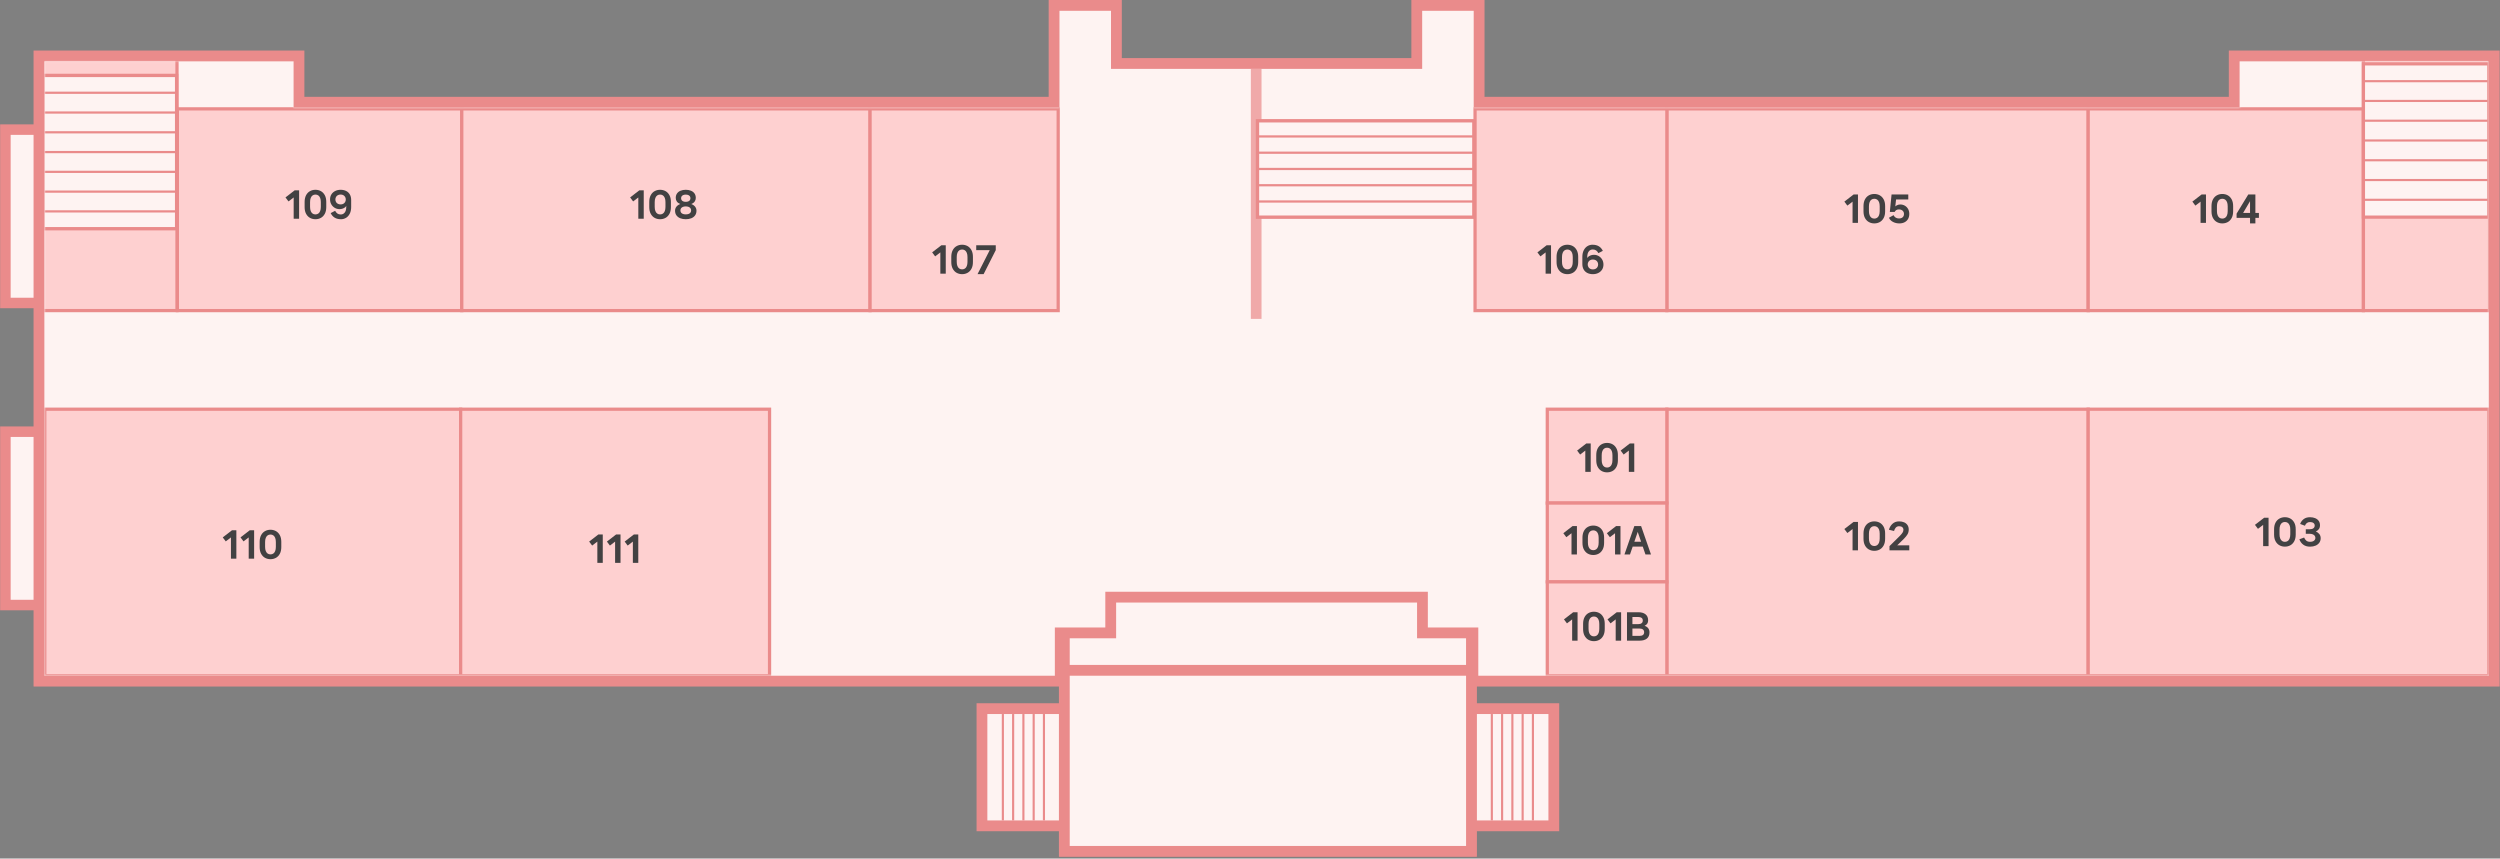 <svg width="1389" height="477" viewBox="0 0 1389 477" fill="none" xmlns="http://www.w3.org/2000/svg">
<rect x="0" y="0" width="1389" height="477" fill="#808080" stroke="none"/>
<path d="M24.876 72.018H3V168.336H24.876V72.018Z" fill="#FEF3F2" stroke="#EA8B8B" stroke-width="5.832" stroke-miterlimit="10"/>
<path d="M24.876 239.844H3V336.163H24.876V239.844Z" fill="#FEF3F2" stroke="#EA8B8B" stroke-width="5.832" stroke-miterlimit="10"/>
<path d="M817.398 324.792H591.48V472.872H817.398V324.792Z" fill="#FEF3F2"/>
<path d="M814.542 327.655V470.023H594.342V327.655H814.542ZM820.254 321.937H588.624V475.735H820.254V321.937Z" fill="#EA8B8B"/>
<path d="M863.304 393.72H817.248V458.832H863.304V393.72Z" fill="#FEF3F2"/>
<path d="M860.304 396.714V455.832H820.242V396.714H860.304ZM866.298 390.72H814.248V461.832H866.298V390.72Z" fill="#EA8B8B"/>
<path d="M851.688 396.714V455.838" stroke="#EA8B8B" stroke-width="1.188" stroke-miterlimit="10"/>
<path d="M845.982 396.714V455.838" stroke="#EA8B8B" stroke-width="1.188" stroke-miterlimit="10"/>
<path d="M840.276 396.714V455.838" stroke="#EA8B8B" stroke-width="1.188" stroke-miterlimit="10"/>
<path d="M834.57 396.714V455.838" stroke="#EA8B8B" stroke-width="1.188" stroke-miterlimit="10"/>
<path d="M828.864 396.714V455.838" stroke="#EA8B8B" stroke-width="1.188" stroke-miterlimit="10"/>
<path d="M591.63 393.72H545.574V458.832H591.63V393.72Z" fill="#FEF3F2"/>
<path d="M588.636 396.714V455.832H548.574V396.714H588.636ZM594.63 390.72H542.58V461.832H594.63V390.72Z" fill="#EA8B8B"/>
<path d="M580.014 396.714V455.838" stroke="#EA8B8B" stroke-width="1.188" stroke-miterlimit="10"/>
<path d="M574.308 396.714V455.838" stroke="#EA8B8B" stroke-width="1.188" stroke-miterlimit="10"/>
<path d="M568.602 396.714V455.838" stroke="#EA8B8B" stroke-width="1.188" stroke-miterlimit="10"/>
<path d="M562.896 396.714V455.838" stroke="#EA8B8B" stroke-width="1.188" stroke-miterlimit="10"/>
<path d="M557.19 396.714V455.838" stroke="#EA8B8B" stroke-width="1.188" stroke-miterlimit="10"/>
<path d="M818.352 378.432V351.63H790.314V331.776H617.118V351.63H589.086V378.432H21.648V31.08H166.116V56.796H585.642V3H620.274V35.274H787.158V3H821.79V56.796H1241.32V31.08H1385.79V378.432H818.352Z" fill="#FEF3F2"/>
<path d="M818.79 6V59.796H1244.32V34.08H1382.78V375.438H821.346V348.63H793.308V328.776H614.112V348.63H586.074V375.438H24.648V34.08H163.116V59.796H588.642V6H617.274V38.274H790.158V6H818.79ZM824.79 0H784.158V32.274H623.274V0H582.642V53.796H169.116V28.08H18.648V381.438H592.086V354.63H620.124V334.776H787.32V354.63H815.358V381.438H1388.8V28.08H1238.33V53.796H824.802V0H824.79Z" fill="#EA8B8B"/>
<path opacity="0.7" d="M697.944 38.274V177.174" stroke="#EA8B8B" stroke-width="5.928" stroke-miterlimit="10"/>
<path d="M817.548 372.432H591.336V473.016H817.548V372.432Z" fill="#FEF3F2"/>
<path d="M814.548 375.432V470.016H594.336V375.432H814.548ZM820.548 369.432H588.336V476.016H820.548V369.432Z" fill="#EA8B8B"/>
<mask id="mask0_1138_1528" style="mask-type:luminance" maskUnits="userSpaceOnUse" x="24" y="6" width="1359" height="370">
<path d="M1244.32 34.081V59.797H818.79V6H790.158V38.275H617.274V6H588.642V59.797H163.116V34.081H24.648V59.797V153.018V375.432H586.086V348.63H614.118V328.777H793.314V348.63H821.352V375.432H1382.79V153.018V59.797V34.081H1244.32Z" fill="white"/>
</mask>
<g mask="url(#mask0_1138_1528)">
<path d="M256.566 60.48H98.55V172.572H256.566V60.48Z" fill="#FED0D0" stroke="#EA8B8B" stroke-width="1.8" stroke-miterlimit="10"/>
<path d="M163.164 121.512V109.704L160.284 111.912L158.616 109.686L163.74 105.732H166.176V121.512H163.164Z" fill="#424142"/>
<path d="M175.26 121.8C174.144 121.8 173.136 121.548 172.224 121.044C171.318 120.54 170.592 119.778 170.052 118.77C169.512 117.756 169.248 116.526 169.248 115.062V112.182C169.248 110.724 169.518 109.488 170.052 108.474C170.586 107.46 171.312 106.704 172.224 106.2C173.136 105.696 174.144 105.444 175.26 105.444C176.376 105.444 177.384 105.696 178.296 106.2C179.202 106.704 179.928 107.466 180.468 108.474C181.008 109.482 181.272 110.718 181.272 112.182V115.062C181.272 116.52 181.002 117.756 180.468 118.77C179.928 119.778 179.208 120.54 178.296 121.044C177.384 121.548 176.376 121.8 175.26 121.8ZM175.26 119.13C175.86 119.13 176.388 118.974 176.832 118.668C177.282 118.362 177.63 117.894 177.876 117.264C178.122 116.634 178.248 115.86 178.248 114.942V112.29C178.248 111.366 178.122 110.592 177.876 109.968C177.63 109.344 177.276 108.876 176.832 108.564C176.382 108.258 175.86 108.102 175.26 108.102C174.66 108.102 174.132 108.258 173.688 108.564C173.238 108.87 172.89 109.338 172.644 109.968C172.398 110.598 172.272 111.372 172.272 112.29V114.942C172.272 115.866 172.398 116.64 172.644 117.264C172.89 117.888 173.244 118.356 173.688 118.668C174.138 118.974 174.66 119.13 175.26 119.13Z" fill="#424142"/>
<path d="M189.486 121.8C188.088 121.8 186.918 121.518 185.97 120.948C185.022 120.378 184.272 119.532 183.726 118.404L186.186 117.12C186.57 117.822 187.008 118.338 187.5 118.668C187.992 118.998 188.604 119.16 189.336 119.16C190.23 119.16 190.962 118.806 191.532 118.092C192.102 117.384 192.384 116.316 192.384 114.894V113.646H192.75C192.48 114.468 191.964 115.098 191.196 115.536C190.428 115.98 189.57 116.196 188.622 116.196C187.674 116.196 186.858 115.968 186.048 115.512C185.244 115.056 184.596 114.42 184.11 113.592C183.624 112.764 183.378 111.828 183.378 110.778C183.378 109.728 183.636 108.78 184.146 107.976C184.656 107.172 185.364 106.548 186.258 106.104C187.152 105.66 188.16 105.444 189.27 105.444C190.38 105.444 191.418 105.66 192.306 106.098C193.194 106.536 193.878 107.178 194.37 108.03C194.862 108.882 195.108 109.908 195.108 111.114V115.014C195.108 116.484 194.844 117.732 194.31 118.758C193.776 119.784 193.086 120.546 192.228 121.05C191.37 121.554 190.452 121.806 189.48 121.806L189.486 121.8ZM189.258 113.58C189.822 113.58 190.32 113.466 190.746 113.232C191.172 113.004 191.508 112.68 191.754 112.26C192 111.84 192.12 111.366 192.12 110.832C192.12 110.298 192 109.818 191.754 109.404C191.508 108.99 191.172 108.666 190.746 108.432C190.32 108.204 189.822 108.084 189.258 108.084C188.694 108.084 188.172 108.198 187.734 108.432C187.29 108.66 186.948 108.984 186.708 109.404C186.462 109.818 186.342 110.298 186.342 110.832C186.342 111.366 186.462 111.846 186.708 112.26C186.948 112.674 187.296 112.998 187.734 113.232C188.178 113.46 188.682 113.58 189.258 113.58Z" fill="#424142"/>
<path d="M483.414 60.48H256.566V172.572H483.414V60.48Z" fill="#FED0D0" stroke="#EA8B8B" stroke-width="1.8" stroke-miterlimit="10"/>
<path d="M354.648 121.512V109.704L351.768 111.912L350.1 109.686L355.224 105.732H357.66V121.512H354.648Z" fill="#424142"/>
<path d="M366.744 121.8C365.628 121.8 364.62 121.548 363.708 121.044C362.802 120.54 362.076 119.778 361.536 118.77C360.996 117.756 360.732 116.526 360.732 115.062V112.182C360.732 110.724 361.002 109.488 361.536 108.474C362.07 107.46 362.796 106.704 363.708 106.2C364.62 105.696 365.628 105.444 366.744 105.444C367.86 105.444 368.868 105.696 369.78 106.2C370.686 106.704 371.412 107.466 371.952 108.474C372.492 109.482 372.756 110.718 372.756 112.182V115.062C372.756 116.52 372.486 117.756 371.952 118.77C371.412 119.778 370.692 120.54 369.78 121.044C368.868 121.548 367.86 121.8 366.744 121.8ZM366.744 119.13C367.344 119.13 367.872 118.974 368.316 118.668C368.766 118.362 369.114 117.894 369.36 117.264C369.606 116.634 369.732 115.86 369.732 114.942V112.29C369.732 111.366 369.606 110.592 369.36 109.968C369.114 109.344 368.76 108.876 368.316 108.564C367.866 108.258 367.344 108.102 366.744 108.102C366.144 108.102 365.616 108.258 365.172 108.564C364.722 108.87 364.374 109.338 364.128 109.968C363.882 110.598 363.756 111.372 363.756 112.29V114.942C363.756 115.866 363.882 116.64 364.128 117.264C364.374 117.888 364.728 118.356 365.172 118.668C365.622 118.974 366.144 119.13 366.744 119.13Z" fill="#424142"/>
<path d="M381.012 121.8C379.884 121.8 378.876 121.626 377.976 121.272C377.082 120.918 376.368 120.39 375.846 119.676C375.318 118.968 375.06 118.086 375.06 117.036C375.06 116.244 375.3 115.524 375.78 114.888C376.26 114.246 376.98 113.736 377.94 113.352C377.082 113.004 376.452 112.542 376.05 111.96C375.648 111.378 375.444 110.724 375.444 109.992C375.444 108.996 375.684 108.156 376.164 107.478C376.644 106.8 377.304 106.29 378.15 105.954C378.996 105.612 379.95 105.444 381.012 105.444C382.074 105.444 383.028 105.612 383.874 105.954C384.72 106.296 385.38 106.8 385.86 107.478C386.34 108.156 386.58 108.996 386.58 109.992C386.58 110.724 386.376 111.378 385.974 111.96C385.572 112.542 384.942 113.004 384.084 113.352C385.044 113.736 385.764 114.246 386.244 114.888C386.724 115.53 386.964 116.244 386.964 117.036C386.964 118.086 386.706 118.968 386.184 119.676C385.668 120.384 384.96 120.918 384.06 121.272C383.166 121.626 382.146 121.8 381.006 121.8H381.012ZM381.012 119.112C381.624 119.112 382.158 119.028 382.608 118.854C383.058 118.68 383.4 118.428 383.634 118.098C383.868 117.768 383.988 117.366 383.988 116.91C383.988 116.454 383.868 116.07 383.634 115.728C383.394 115.386 383.052 115.128 382.608 114.948C382.158 114.768 381.63 114.678 381.012 114.678C380.394 114.678 379.866 114.768 379.416 114.948C378.966 115.128 378.624 115.386 378.39 115.728C378.15 116.07 378.036 116.46 378.036 116.91C378.036 117.36 378.156 117.768 378.39 118.098C378.624 118.428 378.966 118.686 379.416 118.854C379.866 119.028 380.394 119.112 381.012 119.112ZM381.012 112.14C381.552 112.14 382.014 112.062 382.404 111.9C382.794 111.738 383.094 111.51 383.298 111.21C383.502 110.91 383.604 110.556 383.604 110.142C383.604 109.728 383.502 109.356 383.298 109.056C383.094 108.756 382.794 108.528 382.404 108.366C382.014 108.204 381.552 108.126 381.012 108.126C380.472 108.126 380.01 108.204 379.62 108.366C379.23 108.528 378.93 108.756 378.726 109.056C378.522 109.356 378.42 109.716 378.42 110.142C378.42 110.568 378.522 110.904 378.726 111.21C378.93 111.51 379.23 111.744 379.62 111.9C380.01 112.062 380.472 112.14 381.012 112.14Z" fill="#424142"/>
<path d="M1160.19 60.48H926.1V172.572H1160.19V60.48Z" fill="#FED0D0" stroke="#EA8B8B" stroke-width="1.8" stroke-miterlimit="10"/>
<path d="M1029.28 123.841V112.033L1026.4 114.241L1024.73 112.015L1029.85 108.061H1032.29V123.841H1029.28Z" fill="#424142"/>
<path d="M1041.37 124.128C1040.26 124.128 1039.25 123.876 1038.34 123.372C1037.43 122.868 1036.7 122.106 1036.16 121.098C1035.62 120.084 1035.36 118.854 1035.36 117.39V114.51C1035.36 113.052 1035.63 111.816 1036.16 110.802C1036.7 109.788 1037.42 109.032 1038.34 108.528C1039.25 108.024 1040.26 107.772 1041.37 107.772C1042.49 107.772 1043.5 108.024 1044.41 108.528C1045.31 109.032 1046.04 109.794 1046.58 110.802C1047.12 111.81 1047.38 113.046 1047.38 114.51V117.39C1047.38 118.848 1047.11 120.084 1046.58 121.098C1046.04 122.106 1045.32 122.868 1044.41 123.372C1043.5 123.876 1042.49 124.128 1041.37 124.128ZM1041.37 121.458C1041.97 121.458 1042.5 121.302 1042.94 120.996C1043.39 120.69 1043.74 120.222 1043.99 119.592C1044.23 118.962 1044.36 118.188 1044.36 117.27V114.618C1044.36 113.694 1044.23 112.92 1043.99 112.296C1043.74 111.672 1043.39 111.204 1042.94 110.892C1042.49 110.586 1041.97 110.43 1041.37 110.43C1040.77 110.43 1040.24 110.586 1039.8 110.892C1039.35 111.198 1039 111.666 1038.76 112.296C1038.51 112.926 1038.38 113.7 1038.38 114.618V117.27C1038.38 118.194 1038.51 118.968 1038.76 119.592C1039 120.216 1039.36 120.684 1039.8 120.996C1040.25 121.302 1040.77 121.458 1041.37 121.458Z" fill="#424142"/>
<path d="M1055.27 124.129C1054.01 124.129 1052.84 123.859 1051.77 123.313C1050.7 122.767 1049.94 121.993 1049.5 120.979L1052.07 119.539C1052.34 120.151 1052.74 120.613 1053.26 120.919C1053.78 121.225 1054.39 121.381 1055.08 121.381C1055.67 121.381 1056.17 121.279 1056.59 121.075C1057 120.871 1057.32 120.577 1057.54 120.199C1057.75 119.821 1057.86 119.377 1057.86 118.867C1057.86 118.357 1057.74 117.931 1057.51 117.553C1057.27 117.175 1056.94 116.881 1056.52 116.671C1056.1 116.461 1055.62 116.353 1055.08 116.353C1054.49 116.353 1054 116.467 1053.62 116.689C1053.23 116.911 1052.92 117.271 1052.66 117.757H1049.99L1050.95 108.061H1060.24V110.809H1053.46L1052.89 115.837H1052.29C1052.56 115.135 1053.02 114.589 1053.67 114.193C1054.31 113.803 1055 113.605 1055.75 113.605C1056.68 113.605 1057.54 113.821 1058.3 114.259C1059.07 114.697 1059.68 115.309 1060.13 116.113C1060.58 116.911 1060.8 117.829 1060.8 118.867C1060.8 119.905 1060.57 120.859 1060.12 121.651C1059.66 122.443 1059.02 123.055 1058.18 123.487C1057.35 123.913 1056.38 124.129 1055.27 124.129H1055.27Z" fill="#424142"/>
<path d="M1313.13 60.48H1160.2V172.572H1313.13V60.48Z" fill="#FED0D0" stroke="#EA8B8B" stroke-width="1.8" stroke-miterlimit="10"/>
<path d="M1222.63 123.841V112.033L1219.75 114.241L1218.08 112.015L1223.2 108.061H1225.64V123.841H1222.63Z" fill="#424142"/>
<path d="M1234.72 124.128C1233.61 124.128 1232.6 123.876 1231.69 123.372C1230.78 122.868 1230.05 122.106 1229.51 121.098C1228.97 120.084 1228.71 118.854 1228.71 117.39V114.51C1228.71 113.052 1228.98 111.816 1229.51 110.802C1230.05 109.788 1230.77 109.032 1231.69 108.528C1232.6 108.024 1233.61 107.772 1234.72 107.772C1235.84 107.772 1236.85 108.024 1237.76 108.528C1238.66 109.032 1239.39 109.794 1239.93 110.802C1240.47 111.816 1240.73 113.046 1240.73 114.51V117.39C1240.73 118.848 1240.46 120.084 1239.93 121.098C1239.39 122.106 1238.67 122.868 1237.76 123.372C1236.85 123.876 1235.84 124.128 1234.72 124.128ZM1234.72 121.458C1235.32 121.458 1235.85 121.302 1236.29 120.996C1236.74 120.69 1237.09 120.222 1237.34 119.592C1237.58 118.962 1237.71 118.188 1237.71 117.27V114.618C1237.71 113.694 1237.58 112.92 1237.34 112.296C1237.09 111.672 1236.74 111.204 1236.29 110.892C1235.84 110.586 1235.32 110.43 1234.72 110.43C1234.12 110.43 1233.59 110.586 1233.15 110.892C1232.7 111.198 1232.35 111.666 1232.11 112.296C1231.86 112.926 1231.73 113.7 1231.73 114.618V117.27C1231.73 118.194 1231.86 118.968 1232.11 119.592C1232.35 120.216 1232.71 120.684 1233.15 120.996C1233.6 121.302 1234.12 121.458 1234.72 121.458Z" fill="#424142"/>
<path d="M1242.65 121.056V118.692L1249.14 108.054H1252.31L1246.28 118.308H1255.05V121.056H1242.65ZM1250.12 124.128V108.06H1253.09V124.128H1250.12Z" fill="#424142"/>
<path d="M1160.19 227.352H926.1V375.438H1160.19V227.352Z" fill="#FED0D0" stroke="#EA8B8B" stroke-width="1.8" stroke-miterlimit="10"/>
<path d="M1029.28 305.748V293.94L1026.4 296.148L1024.73 293.922L1029.85 289.968H1032.29V305.748H1029.28Z" fill="#424142"/>
<path d="M1041.37 306.036C1040.26 306.036 1039.25 305.784 1038.34 305.28C1037.43 304.776 1036.7 304.014 1036.16 303.006C1035.62 301.992 1035.36 300.762 1035.36 299.298V296.418C1035.36 294.96 1035.63 293.724 1036.16 292.71C1036.7 291.696 1037.42 290.94 1038.34 290.436C1039.25 289.932 1040.26 289.68 1041.37 289.68C1042.49 289.68 1043.5 289.932 1044.41 290.436C1045.31 290.94 1046.04 291.702 1046.58 292.71C1047.12 293.718 1047.38 294.954 1047.38 296.418V299.298C1047.38 300.756 1047.11 301.992 1046.58 303.006C1046.04 304.014 1045.32 304.776 1044.41 305.28C1043.5 305.784 1042.49 306.036 1041.37 306.036ZM1041.37 303.366C1041.97 303.366 1042.5 303.21 1042.94 302.904C1043.39 302.598 1043.74 302.13 1043.99 301.5C1044.23 300.87 1044.36 300.096 1044.36 299.178V296.526C1044.36 295.602 1044.23 294.828 1043.99 294.204C1043.74 293.58 1043.39 293.112 1042.94 292.8C1042.49 292.494 1041.97 292.338 1041.37 292.338C1040.77 292.338 1040.24 292.494 1039.8 292.8C1039.35 293.106 1039 293.574 1038.76 294.204C1038.51 294.834 1038.38 295.608 1038.38 296.526V299.178C1038.38 300.102 1038.51 300.876 1038.76 301.5C1039 302.124 1039.36 302.592 1039.8 302.904C1040.25 303.21 1040.77 303.366 1041.37 303.366Z" fill="#424142"/>
<path d="M1049.8 305.748V303.426L1055.43 297.858C1056.19 297.102 1056.73 296.466 1057.05 295.95C1057.37 295.434 1057.54 294.9 1057.54 294.348C1057.54 293.76 1057.34 293.28 1056.93 292.92C1056.52 292.554 1055.93 292.374 1055.14 292.374C1054.41 292.374 1053.82 292.614 1053.35 293.082C1052.89 293.556 1052.56 294.204 1052.33 295.02L1049.49 294.33C1049.85 292.998 1050.51 291.894 1051.48 291.006C1052.44 290.124 1053.66 289.68 1055.14 289.68C1056.2 289.68 1057.13 289.854 1057.94 290.208C1058.74 290.562 1059.37 291.078 1059.82 291.762C1060.27 292.446 1060.49 293.262 1060.49 294.21C1060.49 295.158 1060.28 296.052 1059.84 296.82C1059.4 297.588 1058.72 298.434 1057.81 299.352L1054.08 303H1060.8V305.748H1049.8H1049.8Z" fill="#424142"/>
<path d="M1382.79 227.352H1160.2V375.438H1382.79V227.352Z" fill="#FED0D0" stroke="#EA8B8B" stroke-width="1.8" stroke-miterlimit="10"/>
<path d="M1257.4 303.426V291.618L1254.52 293.826L1252.85 291.6L1257.97 287.646H1260.41V303.426H1257.4Z" fill="#424142"/>
<path d="M1269.49 303.714C1268.38 303.714 1267.37 303.462 1266.46 302.958C1265.55 302.454 1264.82 301.692 1264.28 300.684C1263.74 299.67 1263.48 298.44 1263.48 296.976V294.096C1263.48 292.638 1263.75 291.402 1264.28 290.388C1264.82 289.374 1265.54 288.618 1266.46 288.114C1267.37 287.61 1268.38 287.358 1269.49 287.358C1270.61 287.358 1271.62 287.61 1272.53 288.114C1273.44 288.618 1274.16 289.38 1274.7 290.388C1275.24 291.402 1275.5 292.632 1275.5 294.096V296.976C1275.5 298.434 1275.23 299.67 1274.7 300.684C1274.16 301.692 1273.44 302.454 1272.53 302.958C1271.62 303.462 1270.61 303.714 1269.49 303.714ZM1269.49 301.044C1270.09 301.044 1270.62 300.888 1271.06 300.582C1271.51 300.276 1271.86 299.808 1272.11 299.178C1272.35 298.548 1272.48 297.774 1272.48 296.856V294.204C1272.48 293.28 1272.35 292.506 1272.11 291.882C1271.86 291.258 1271.51 290.79 1271.06 290.478C1270.61 290.172 1270.09 290.016 1269.49 290.016C1268.89 290.016 1268.36 290.172 1267.92 290.478C1267.47 290.784 1267.12 291.252 1266.88 291.882C1266.63 292.512 1266.5 293.286 1266.5 294.204V296.856C1266.5 297.78 1266.63 298.554 1266.88 299.178C1267.12 299.802 1267.48 300.27 1267.92 300.582C1268.37 300.888 1268.89 301.044 1269.49 301.044Z" fill="#424142"/>
<path d="M1280.17 298.644C1280.45 299.364 1280.85 299.94 1281.38 300.372C1281.9 300.81 1282.61 301.026 1283.49 301.026C1284.1 301.026 1284.63 300.936 1285.07 300.75C1285.52 300.564 1285.85 300.306 1286.08 299.982C1286.31 299.658 1286.43 299.286 1286.43 298.878C1286.43 298.446 1286.31 298.05 1286.08 297.708C1285.84 297.36 1285.48 297.084 1284.99 296.88C1284.5 296.676 1283.91 296.574 1283.2 296.574H1281.09V294.06H1283.2C1284.14 294.06 1284.85 293.874 1285.33 293.496C1285.81 293.118 1286.05 292.614 1286.05 291.99C1286.05 291.366 1285.81 290.898 1285.34 290.562C1284.88 290.226 1284.24 290.052 1283.44 290.052C1282.09 290.052 1281.15 290.736 1280.62 292.104L1277.96 291.108C1278.38 289.968 1279.05 289.062 1279.96 288.384C1280.87 287.706 1282.03 287.364 1283.44 287.364C1284.5 287.364 1285.45 287.538 1286.29 287.88C1287.13 288.228 1287.79 288.732 1288.27 289.398C1288.75 290.064 1288.99 290.862 1288.99 291.798C1288.99 292.68 1288.78 293.4 1288.36 293.958C1287.95 294.516 1287.39 294.966 1286.7 295.314C1287.48 295.62 1288.12 296.094 1288.62 296.724C1289.12 297.354 1289.37 298.128 1289.37 299.04C1289.37 299.952 1289.12 300.81 1288.62 301.518C1288.12 302.22 1287.43 302.766 1286.54 303.15C1285.65 303.534 1284.64 303.726 1283.5 303.726C1281.95 303.726 1280.68 303.36 1279.69 302.622C1278.7 301.884 1277.98 300.894 1277.53 299.634L1280.18 298.656L1280.17 298.644Z" fill="#424142"/>
<path d="M926.1 227.352H859.674V279.504H926.1V227.352Z" fill="#FED0D0" stroke="#EA8B8B" stroke-width="1.8" stroke-miterlimit="10"/>
<path d="M880.794 262.152V250.344L877.914 252.552L876.246 250.326L881.37 246.372H883.806V262.152H880.794Z" fill="#424142"/>
<path d="M892.89 262.441C891.774 262.441 890.766 262.189 889.854 261.685C888.948 261.181 888.222 260.419 887.682 259.411C887.142 258.397 886.878 257.167 886.878 255.703V252.823C886.878 251.365 887.148 250.129 887.682 249.115C888.216 248.101 888.942 247.345 889.854 246.841C890.766 246.337 891.774 246.085 892.89 246.085C894.006 246.085 895.014 246.337 895.926 246.841C896.832 247.345 897.558 248.107 898.098 249.115C898.638 250.123 898.902 251.359 898.902 252.823V255.703C898.902 257.161 898.632 258.397 898.098 259.411C897.558 260.419 896.838 261.181 895.926 261.685C895.014 262.189 894.006 262.441 892.89 262.441ZM892.89 259.771C893.49 259.771 894.018 259.615 894.462 259.309C894.912 259.003 895.26 258.535 895.506 257.905C895.752 257.275 895.878 256.501 895.878 255.583V252.931C895.878 252.007 895.752 251.233 895.506 250.609C895.26 249.985 894.906 249.517 894.462 249.205C894.012 248.899 893.49 248.743 892.89 248.743C892.29 248.743 891.762 248.899 891.318 249.205C890.868 249.511 890.52 249.979 890.274 250.609C890.028 251.239 889.902 252.013 889.902 252.931V255.583C889.902 256.507 890.028 257.281 890.274 257.905C890.52 258.529 890.874 258.997 891.318 259.309C891.768 259.615 892.29 259.771 892.89 259.771Z" fill="#424142"/>
<path d="M904.986 262.152V250.344L902.106 252.552L900.438 250.326L905.562 246.372H907.998V262.152H904.986Z" fill="#424142"/>
<path d="M926.1 279.498H859.674V323.286H926.1V279.498Z" fill="#FED0D0" stroke="#EA8B8B" stroke-width="1.8" stroke-miterlimit="10"/>
<path d="M873.132 308.071V296.263L870.252 298.471L868.584 296.245L873.708 292.291H876.144V308.071H873.132Z" fill="#424142"/>
<path d="M885.228 308.358C884.112 308.358 883.104 308.106 882.192 307.602C881.286 307.098 880.56 306.336 880.02 305.328C879.48 304.314 879.216 303.084 879.216 301.62V298.74C879.216 297.282 879.486 296.046 880.02 295.032C880.554 294.018 881.28 293.262 882.192 292.758C883.104 292.254 884.112 292.002 885.228 292.002C886.344 292.002 887.352 292.254 888.264 292.758C889.17 293.262 889.896 294.024 890.436 295.032C890.976 296.04 891.24 297.276 891.24 298.74V301.62C891.24 303.078 890.97 304.314 890.436 305.328C889.896 306.336 889.176 307.098 888.264 307.602C887.352 308.106 886.344 308.358 885.228 308.358ZM885.228 305.688C885.828 305.688 886.356 305.532 886.8 305.226C887.25 304.92 887.598 304.452 887.844 303.822C888.09 303.192 888.216 302.418 888.216 301.5V298.848C888.216 297.924 888.09 297.15 887.844 296.526C887.598 295.902 887.244 295.434 886.8 295.122C886.35 294.816 885.828 294.66 885.228 294.66C884.628 294.66 884.1 294.816 883.656 295.122C883.206 295.428 882.858 295.896 882.612 296.526C882.366 297.156 882.24 297.93 882.24 298.848V301.5C882.24 302.424 882.366 303.198 882.612 303.822C882.858 304.446 883.212 304.914 883.656 305.226C884.106 305.532 884.628 305.688 885.228 305.688Z" fill="#424142"/>
<path d="M897.324 308.071V296.263L894.444 298.471L892.776 296.245L897.9 292.291H900.336V308.071H897.324Z" fill="#424142"/>
<path d="M902.544 308.071L908.034 292.291H911.028L905.616 308.071H902.544ZM906.27 303.691V300.985H913.566V303.691H906.27ZM914.22 308.071L908.808 292.291H911.802L917.292 308.071H914.22Z" fill="#424142"/>
<path d="M926.1 323.287H859.674V375.439H926.1V323.287Z" fill="#FED0D0" stroke="#EA8B8B" stroke-width="1.8" stroke-miterlimit="10"/>
<path d="M873.486 355.944V344.136L870.606 346.344L868.938 344.118L874.062 340.164H876.498V355.944H873.486Z" fill="#424142"/>
<path d="M885.582 356.232C884.466 356.232 883.458 355.98 882.546 355.476C881.64 354.972 880.914 354.21 880.374 353.202C879.834 352.188 879.57 350.958 879.57 349.494V346.614C879.57 345.156 879.84 343.92 880.374 342.906C880.908 341.892 881.634 341.136 882.546 340.632C883.458 340.128 884.466 339.876 885.582 339.876C886.698 339.876 887.706 340.128 888.618 340.632C889.524 341.136 890.25 341.898 890.79 342.906C891.33 343.914 891.594 345.15 891.594 346.614V349.494C891.594 350.952 891.324 352.188 890.79 353.202C890.25 354.21 889.53 354.972 888.618 355.476C887.706 355.98 886.698 356.232 885.582 356.232ZM885.582 353.562C886.182 353.562 886.71 353.406 887.154 353.1C887.604 352.794 887.952 352.326 888.198 351.696C888.444 351.066 888.57 350.292 888.57 349.374V346.722C888.57 345.798 888.444 345.024 888.198 344.4C887.952 343.776 887.598 343.308 887.154 342.996C886.704 342.69 886.182 342.534 885.582 342.534C884.982 342.534 884.454 342.69 884.01 342.996C883.56 343.302 883.212 343.77 882.966 344.4C882.72 345.03 882.594 345.804 882.594 346.722V349.374C882.594 350.298 882.72 351.072 882.966 351.696C883.212 352.32 883.566 352.788 884.01 353.1C884.46 353.406 884.982 353.562 885.582 353.562Z" fill="#424142"/>
<path d="M897.678 355.944V344.136L894.798 346.344L893.13 344.118L898.254 340.164H900.69V355.944H897.678Z" fill="#424142"/>
<path d="M903.96 355.944V340.164H906.972V355.944H903.96ZM905.322 355.944V353.292H910.986C911.778 353.292 912.396 353.124 912.828 352.794C913.266 352.464 913.482 351.954 913.482 351.276C913.482 350.598 913.26 350.088 912.822 349.74C912.378 349.392 911.772 349.224 910.986 349.224H905.322V346.764H910.236C911.016 346.764 911.628 346.596 912.072 346.254C912.516 345.912 912.732 345.42 912.732 344.766C912.732 344.112 912.516 343.608 912.078 343.29C911.64 342.972 911.028 342.81 910.236 342.81H905.34V340.158H910.254C911.928 340.158 913.26 340.536 914.238 341.292C915.216 342.048 915.708 343.188 915.708 344.712C915.708 345.378 915.546 345.966 915.228 346.476C914.91 346.986 914.406 347.394 913.728 347.688C914.652 348.006 915.336 348.48 915.78 349.098C916.23 349.716 916.452 350.466 916.452 351.336C916.452 352.884 915.966 354.042 914.994 354.804C914.022 355.566 912.69 355.944 910.998 355.944H905.316H905.322Z" fill="#424142"/>
<path d="M255.942 227.352H24.876V375.438H255.942V227.352Z" fill="#FED0D0" stroke="#EA8B8B" stroke-width="1.8" stroke-miterlimit="10"/>
<path d="M128.31 310.398V298.59L125.43 300.798L123.762 298.572L128.886 294.618H131.322V310.398H128.31Z" fill="#424142"/>
<path d="M138.18 310.398V298.59L135.3 300.798L133.632 298.572L138.756 294.618H141.192V310.398H138.18Z" fill="#424142"/>
<path d="M150.276 310.686C149.16 310.686 148.152 310.434 147.24 309.93C146.334 309.426 145.608 308.664 145.068 307.656C144.528 306.642 144.264 305.412 144.264 303.948V301.068C144.264 299.61 144.534 298.374 145.068 297.36C145.602 296.346 146.328 295.59 147.24 295.086C148.152 294.582 149.16 294.33 150.276 294.33C151.392 294.33 152.4 294.582 153.312 295.086C154.218 295.59 154.944 296.352 155.484 297.36C156.024 298.368 156.288 299.604 156.288 301.068V303.948C156.288 305.406 156.018 306.642 155.484 307.656C154.944 308.664 154.224 309.426 153.312 309.93C152.4 310.434 151.392 310.686 150.276 310.686ZM150.276 308.016C150.876 308.016 151.404 307.86 151.848 307.554C152.298 307.248 152.646 306.78 152.892 306.15C153.138 305.52 153.264 304.746 153.264 303.828V301.176C153.264 300.252 153.138 299.478 152.892 298.854C152.646 298.23 152.292 297.762 151.848 297.45C151.398 297.144 150.876 296.988 150.276 296.988C149.676 296.988 149.148 297.144 148.704 297.45C148.254 297.756 147.906 298.224 147.66 298.854C147.414 299.484 147.288 300.258 147.288 301.176V303.828C147.288 304.752 147.414 305.526 147.66 306.15C147.906 306.774 148.26 307.242 148.704 307.554C149.154 307.86 149.676 308.016 150.276 308.016Z" fill="#424142"/>
<path d="M427.56 227.352H255.942V375.438H427.56V227.352Z" fill="#FED0D0" stroke="#EA8B8B" stroke-width="1.8" stroke-miterlimit="10"/>
<path d="M331.884 312.72V300.912L329.004 303.12L327.336 300.894L332.46 296.94H334.896V312.72H331.884Z" fill="#424142"/>
<path d="M341.748 312.72V300.912L338.868 303.12L337.2 300.894L342.324 296.94H344.76V312.72H341.748Z" fill="#424142"/>
<path d="M351.618 312.72V300.912L348.738 303.12L347.07 300.894L352.194 296.94H354.63V312.72H351.618Z" fill="#424142"/>
<path d="M1383.17 24.487H1313.11V172.573H1383.17V24.487Z" fill="#FED0D0" stroke="#EA8B8B" stroke-width="1.8" stroke-miterlimit="10"/>
<path d="M1382.77 35.472H1313.11V120.642H1382.77V35.472Z" fill="#FEF3F2" stroke="#EA8B8B" stroke-width="1.8" stroke-miterlimit="10"/>
<path d="M1383.15 45.102H1312.69" stroke="#EA8B8B" stroke-width="1.2" stroke-miterlimit="10"/>
<path d="M1383.15 56.082H1312.69" stroke="#EA8B8B" stroke-width="1.2" stroke-miterlimit="10"/>
<path d="M1383.15 67.068H1312.69" stroke="#EA8B8B" stroke-width="1.2" stroke-miterlimit="10"/>
<path d="M1383.15 78.054H1312.69" stroke="#EA8B8B" stroke-width="1.2" stroke-miterlimit="10"/>
<path d="M1383.15 89.04H1312.69" stroke="#EA8B8B" stroke-width="1.2" stroke-miterlimit="10"/>
<path d="M1383.15 100.026H1312.69" stroke="#EA8B8B" stroke-width="1.2" stroke-miterlimit="10"/>
<path d="M1383.16 111.012H1312.71" stroke="#EA8B8B" stroke-width="1.2" stroke-miterlimit="10"/>
<path d="M98.34 23.964H23.7V172.566H98.34V23.964Z" fill="#FED0D0" stroke="#EA8B8B" stroke-width="1.8" stroke-miterlimit="10"/>
<path d="M98.13 41.904H23.916V127.074H98.13V41.904Z" fill="#FEF3F2" stroke="#EA8B8B" stroke-width="1.86" stroke-miterlimit="10"/>
<path d="M98.544 51.534H23.484" stroke="#EA8B8B" stroke-width="1.236" stroke-miterlimit="10"/>
<path d="M98.544 62.52H23.484" stroke="#EA8B8B" stroke-width="1.236" stroke-miterlimit="10"/>
<path d="M98.544 73.506H23.484" stroke="#EA8B8B" stroke-width="1.236" stroke-miterlimit="10"/>
<path d="M98.544 84.492H23.484" stroke="#EA8B8B" stroke-width="1.236" stroke-miterlimit="10"/>
<path d="M98.544 95.478H23.484" stroke="#EA8B8B" stroke-width="1.236" stroke-miterlimit="10"/>
<path d="M98.544 106.464H23.484" stroke="#EA8B8B" stroke-width="1.236" stroke-miterlimit="10"/>
<path d="M98.556 117.45H23.496" stroke="#EA8B8B" stroke-width="1.236" stroke-miterlimit="10"/>
<path d="M818.88 67.099H698.652V120.673H818.88V67.099Z" fill="#FEF3F2" stroke="#EA8B8B" stroke-width="1.878" stroke-miterlimit="10"/>
<path d="M819.54 75.81H697.944" stroke="#EA8B8B" stroke-width="1.248" stroke-miterlimit="10"/>
<path d="M819.54 84.847H697.944" stroke="#EA8B8B" stroke-width="1.248" stroke-miterlimit="10"/>
<path d="M819.54 93.882H697.944" stroke="#EA8B8B" stroke-width="1.248" stroke-miterlimit="10"/>
<path d="M819.54 102.918H697.944" stroke="#EA8B8B" stroke-width="1.248" stroke-miterlimit="10"/>
<path d="M819.54 111.954H697.944" stroke="#EA8B8B" stroke-width="1.248" stroke-miterlimit="10"/>
<path d="M587.928 60.48H483.414V172.572H587.928V60.48Z" fill="#FED0D0" stroke="#EA8B8B" stroke-width="1.8" stroke-miterlimit="10"/>
<path d="M522.45 152.04V140.232L519.57 142.44L517.902 140.214L523.026 136.26H525.462V152.04H522.45Z" fill="#424142"/>
<path d="M534.546 152.328C533.43 152.328 532.422 152.076 531.51 151.572C530.604 151.068 529.878 150.306 529.338 149.298C528.798 148.284 528.534 147.054 528.534 145.59V142.71C528.534 141.252 528.804 140.016 529.338 139.002C529.872 137.988 530.598 137.232 531.51 136.728C532.422 136.224 533.43 135.972 534.546 135.972C535.662 135.972 536.67 136.224 537.582 136.728C538.488 137.232 539.214 137.994 539.754 139.002C540.294 140.01 540.558 141.246 540.558 142.71V145.59C540.558 147.048 540.288 148.284 539.754 149.298C539.214 150.306 538.494 151.068 537.582 151.572C536.67 152.076 535.662 152.328 534.546 152.328ZM534.546 149.658C535.146 149.658 535.674 149.502 536.118 149.196C536.568 148.89 536.916 148.422 537.162 147.792C537.408 147.162 537.534 146.388 537.534 145.47V142.818C537.534 141.894 537.408 141.12 537.162 140.496C536.916 139.872 536.562 139.404 536.118 139.092C535.668 138.786 535.146 138.63 534.546 138.63C533.946 138.63 533.418 138.786 532.974 139.092C532.524 139.398 532.176 139.866 531.93 140.496C531.684 141.126 531.558 141.9 531.558 142.818V145.47C531.558 146.394 531.684 147.168 531.93 147.792C532.176 148.416 532.53 148.884 532.974 149.196C533.424 149.502 533.946 149.658 534.546 149.658Z" fill="#424142"/>
<path d="M553.248 136.254V138.978L546.492 152.322H543.114L549.894 138.978H542.388V136.254H553.254H553.248Z" fill="#424142"/>
<path d="M926.106 60.48H819.54V172.572H926.106V60.48Z" fill="#FED0D0" stroke="#EA8B8B" stroke-width="1.8" stroke-miterlimit="10"/>
<path d="M858.738 152.04V140.232L855.858 142.44L854.19 140.214L859.314 136.26H861.75V152.04H858.738Z" fill="#424142"/>
<path d="M870.834 152.328C869.718 152.328 868.71 152.076 867.798 151.572C866.892 151.068 866.166 150.306 865.626 149.298C865.086 148.284 864.822 147.054 864.822 145.59V142.71C864.822 141.252 865.092 140.016 865.626 139.002C866.16 137.988 866.886 137.232 867.798 136.728C868.71 136.224 869.718 135.972 870.834 135.972C871.95 135.972 872.958 136.224 873.87 136.728C874.776 137.232 875.502 137.994 876.042 139.002C876.582 140.01 876.846 141.246 876.846 142.71V145.59C876.846 147.048 876.576 148.284 876.042 149.298C875.502 150.306 874.782 151.068 873.87 151.572C872.958 152.076 871.95 152.328 870.834 152.328ZM870.834 149.658C871.434 149.658 871.962 149.502 872.406 149.196C872.856 148.89 873.204 148.422 873.45 147.792C873.696 147.162 873.822 146.388 873.822 145.47V142.818C873.822 141.894 873.696 141.12 873.45 140.496C873.204 139.872 872.85 139.404 872.406 139.092C871.956 138.786 871.434 138.63 870.834 138.63C870.234 138.63 869.706 138.786 869.262 139.092C868.812 139.398 868.464 139.866 868.218 140.496C867.972 141.126 867.846 141.9 867.846 142.818V145.47C867.846 146.394 867.972 147.168 868.218 147.792C868.464 148.416 868.818 148.884 869.262 149.196C869.712 149.502 870.234 149.658 870.834 149.658Z" fill="#424142"/>
<path d="M884.772 135.972C886.17 135.972 887.34 136.254 888.288 136.824C889.236 137.394 889.986 138.24 890.532 139.368L888.072 140.652C887.688 139.95 887.25 139.434 886.758 139.104C886.266 138.774 885.654 138.612 884.922 138.612C884.028 138.612 883.296 138.966 882.726 139.68C882.156 140.388 881.874 141.456 881.874 142.878V144.126H881.508C881.778 143.304 882.294 142.674 883.062 142.236C883.83 141.792 884.688 141.576 885.636 141.576C886.584 141.576 887.4 141.804 888.21 142.26C889.014 142.716 889.662 143.352 890.148 144.18C890.634 145.008 890.88 145.944 890.88 146.994C890.88 148.044 890.622 148.992 890.112 149.796C889.602 150.6 888.894 151.224 888 151.668C887.106 152.112 886.098 152.328 884.988 152.328C883.878 152.328 882.84 152.112 881.952 151.674C881.07 151.236 880.38 150.594 879.888 149.742C879.396 148.89 879.15 147.864 879.15 146.658V142.758C879.15 141.288 879.414 140.04 879.948 139.014C880.476 137.988 881.172 137.226 882.03 136.722C882.888 136.218 883.8 135.966 884.778 135.966L884.772 135.972ZM885 144.192C884.436 144.192 883.938 144.306 883.512 144.54C883.08 144.768 882.744 145.092 882.504 145.512C882.258 145.926 882.138 146.406 882.138 146.94C882.138 147.474 882.258 147.954 882.504 148.368C882.744 148.782 883.08 149.106 883.512 149.34C883.938 149.568 884.436 149.688 885 149.688C885.564 149.688 886.086 149.574 886.524 149.34C886.968 149.112 887.31 148.788 887.55 148.368C887.79 147.954 887.916 147.474 887.916 146.94C887.916 146.406 887.796 145.926 887.55 145.512C887.304 145.098 886.962 144.774 886.524 144.54C886.08 144.312 885.576 144.192 885 144.192Z" fill="#424142"/>
</g>
</svg>

